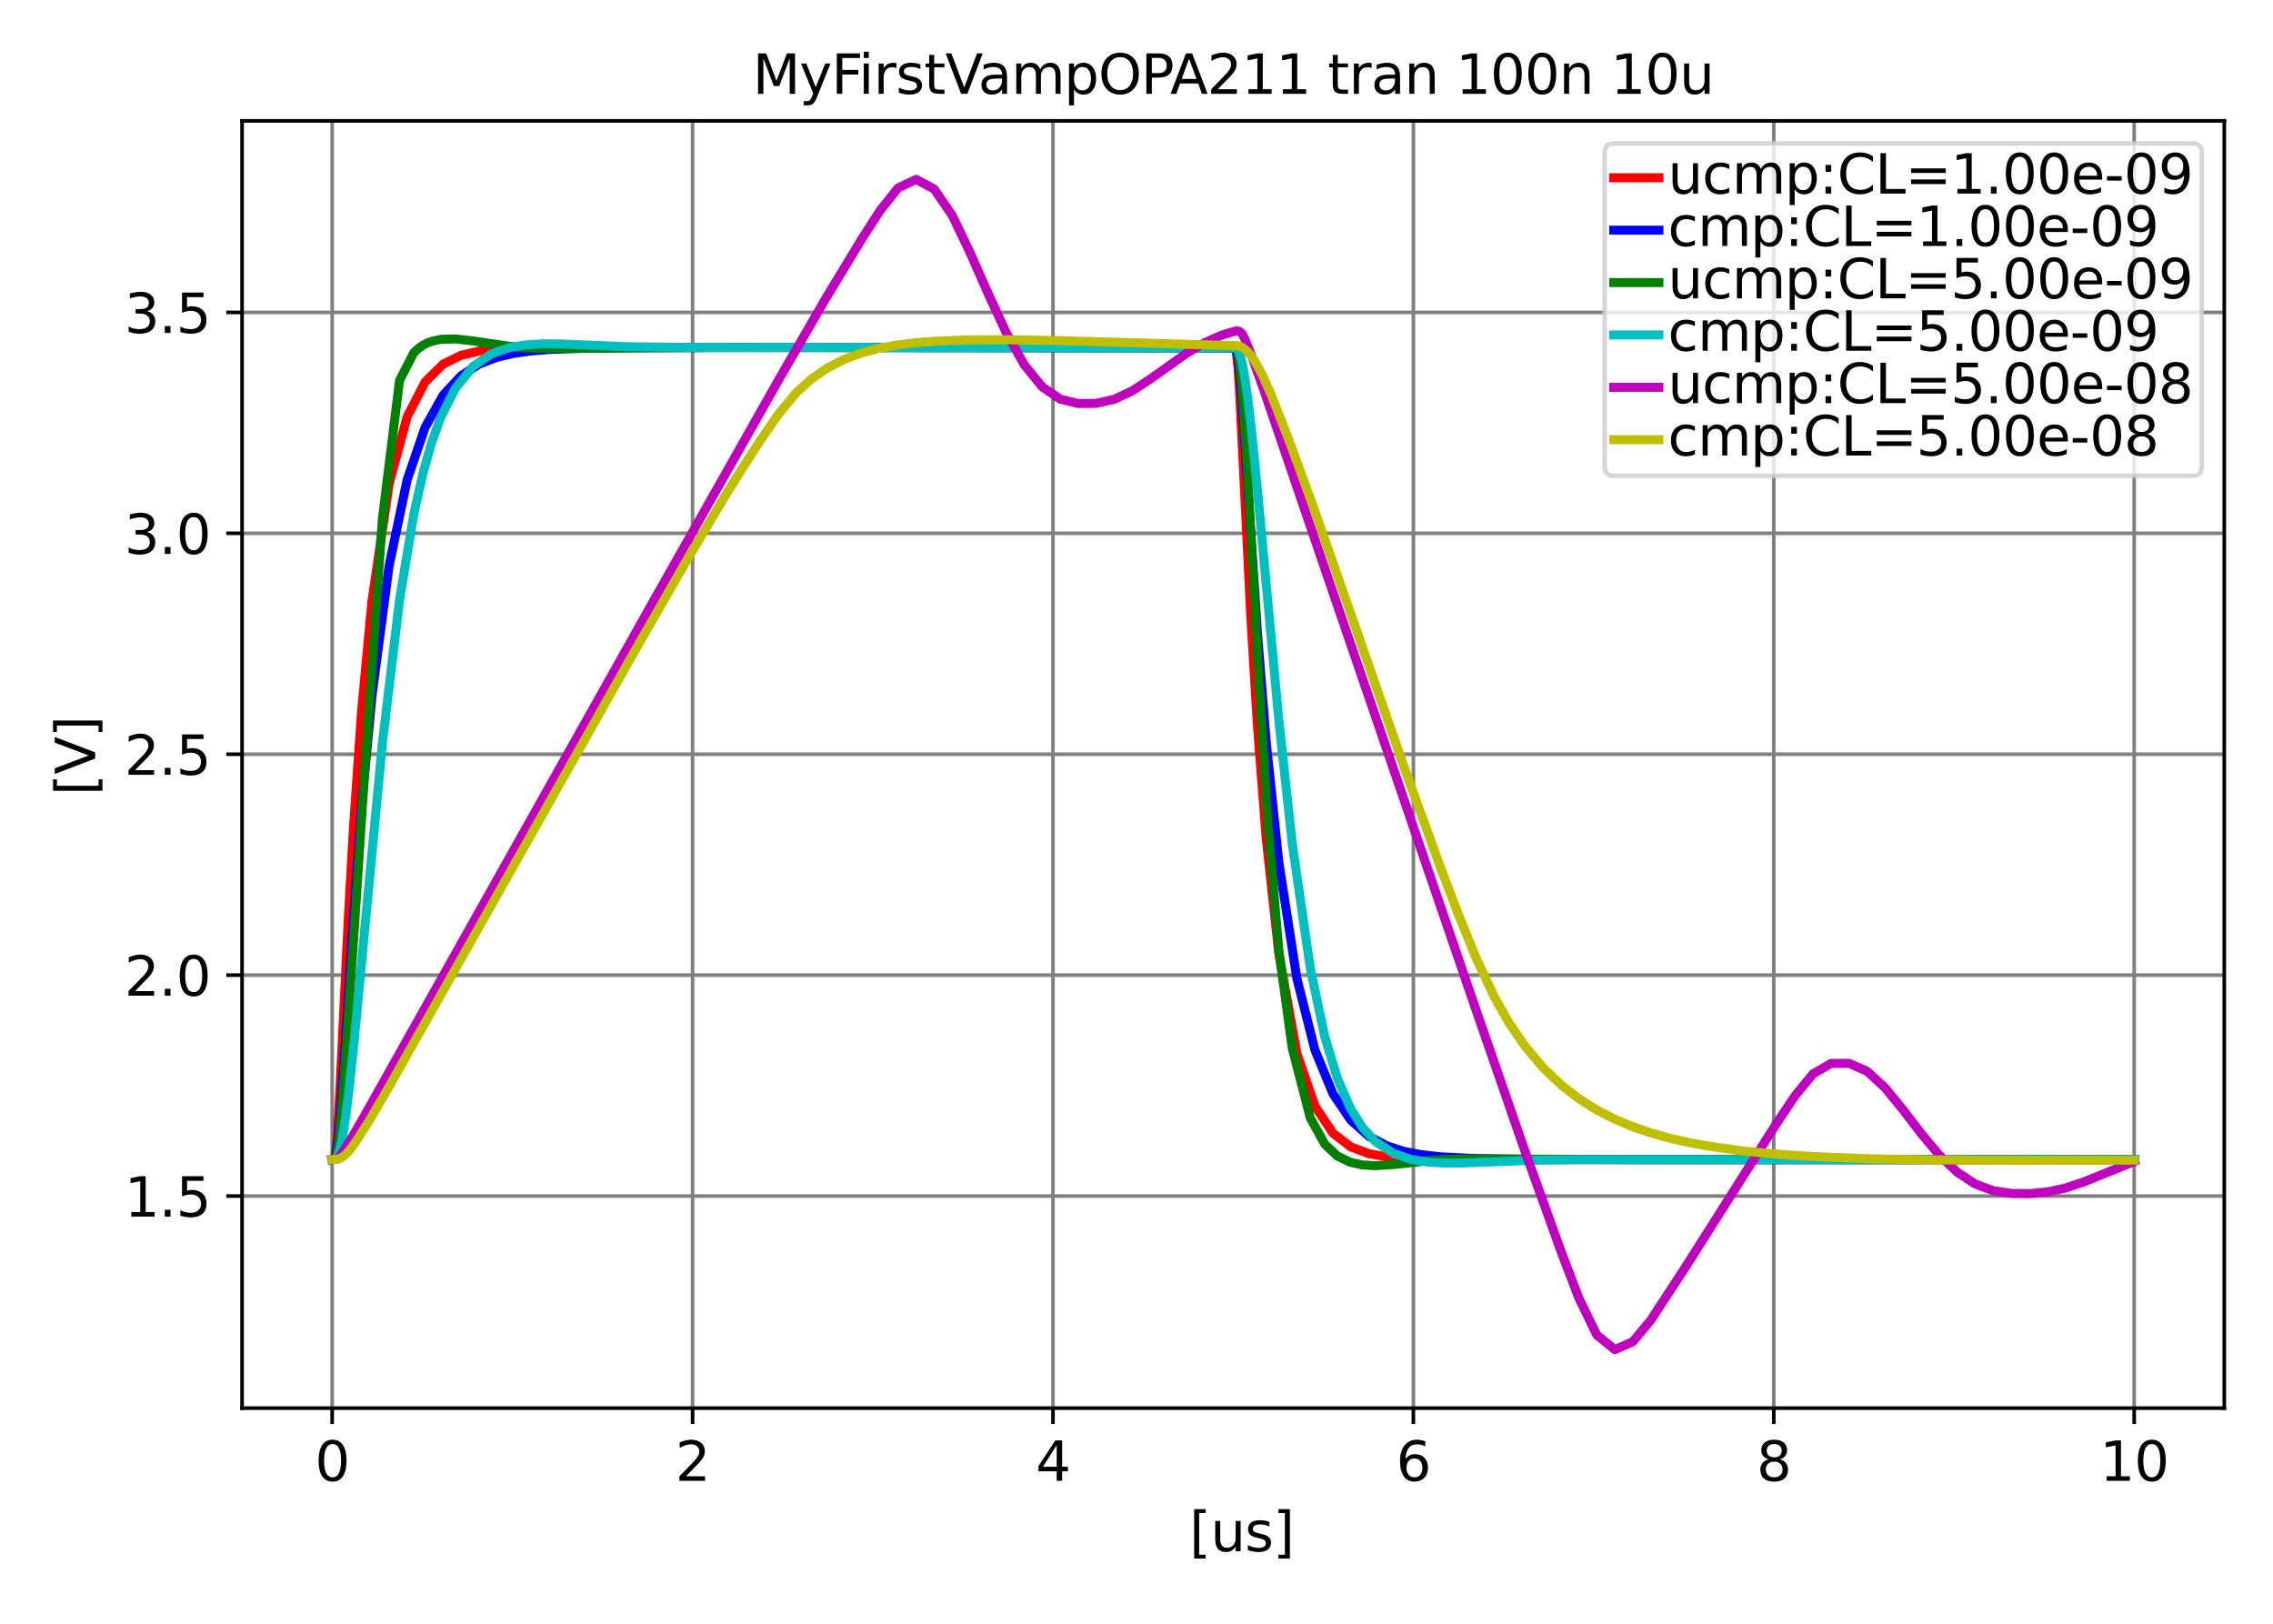 <?xml version="1.0" encoding="utf-8" standalone="no"?>
<!DOCTYPE svg PUBLIC "-//W3C//DTD SVG 1.1//EN"
  "http://www.w3.org/Graphics/SVG/1.1/DTD/svg11.dtd">
<svg height="360pt" version="1.1" viewBox="0 0 504 360" width="504pt" xmlns="http://www.w3.org/2000/svg" xmlns:xlink="http://www.w3.org/1999/xlink">
 <defs>
  <style type="text/css">*{stroke-linecap:butt;stroke-linejoin:round;}</style>
 </defs>
 <g id="figure_1">
  <g id="patch_1">
   <path d="M 0 360 
L 504 360 
L 504 0 
L 0 0 
z
" style="fill:#ffffff;"/>
  </g>
  <g id="axes_1">
   <g id="patch_2">
    <path d="M 53.675 312.2 
L 493.2 312.2 
L 493.2 26.8 
L 53.675 26.8 
z
" style="fill:#ffffff;"/>
   </g>
   <g id="matplotlib.axis_1">
    <g id="xtick_1">
     <g id="line2d_1">
      <path clip-path="url(#pa1443072ce)" d="M 73.653 312.2 
L 73.653 26.8 
" style="fill:none;stroke:#808080;stroke-linecap:square;stroke-width:0.8;"/>
     </g>
     <g id="line2d_2">
      <defs>
       <path d="M 0 0 
L 0 3.5 
" id="m4a2662be2f" style="stroke:#000000;stroke-width:0.8;"/>
      </defs>
      <g>
       <use style="stroke:#000000;stroke-width:0.8;" x="73.653" xlink:href="#m4a2662be2f" y="312.2"/>
      </g>
     </g>
     <g id="text_1">
      <!-- 0 -->
      <g transform="translate(69.836 328.318)scale(0.12 -0.12)">
       <defs>
        <path d="M 2034 4250 
Q 1547 4250 1301 3770 
Q 1056 3291 1056 2328 
Q 1056 1369 1301 889 
Q 1547 409 2034 409 
Q 2525 409 2770 889 
Q 3016 1369 3016 2328 
Q 3016 3291 2770 3770 
Q 2525 4250 2034 4250 
z
M 2034 4750 
Q 2819 4750 3233 4129 
Q 3647 3509 3647 2328 
Q 3647 1150 3233 529 
Q 2819 -91 2034 -91 
Q 1250 -91 836 529 
Q 422 1150 422 2328 
Q 422 3509 836 4129 
Q 1250 4750 2034 4750 
z
" id="DejaVuSans-30" transform="scale(0.016)"/>
       </defs>
       <use xlink:href="#DejaVuSans-30"/>
      </g>
     </g>
    </g>
    <g id="xtick_2">
     <g id="line2d_3">
      <path clip-path="url(#pa1443072ce)" d="M 153.567 312.2 
L 153.567 26.8 
" style="fill:none;stroke:#808080;stroke-linecap:square;stroke-width:0.8;"/>
     </g>
     <g id="line2d_4">
      <g>
       <use style="stroke:#000000;stroke-width:0.8;" x="153.567" xlink:href="#m4a2662be2f" y="312.2"/>
      </g>
     </g>
     <g id="text_2">
      <!-- 2 -->
      <g transform="translate(149.75 328.318)scale(0.12 -0.12)">
       <defs>
        <path d="M 1228 531 
L 3431 531 
L 3431 0 
L 469 0 
L 469 531 
Q 828 903 1448 1529 
Q 2069 2156 2228 2338 
Q 2531 2678 2651 2914 
Q 2772 3150 2772 3378 
Q 2772 3750 2511 3984 
Q 2250 4219 1831 4219 
Q 1534 4219 1204 4116 
Q 875 4013 500 3803 
L 500 4441 
Q 881 4594 1212 4672 
Q 1544 4750 1819 4750 
Q 2544 4750 2975 4387 
Q 3406 4025 3406 3419 
Q 3406 3131 3298 2873 
Q 3191 2616 2906 2266 
Q 2828 2175 2409 1742 
Q 1991 1309 1228 531 
z
" id="DejaVuSans-32" transform="scale(0.016)"/>
       </defs>
       <use xlink:href="#DejaVuSans-32"/>
      </g>
     </g>
    </g>
    <g id="xtick_3">
     <g id="line2d_5">
      <path clip-path="url(#pa1443072ce)" d="M 233.481 312.2 
L 233.481 26.8 
" style="fill:none;stroke:#808080;stroke-linecap:square;stroke-width:0.8;"/>
     </g>
     <g id="line2d_6">
      <g>
       <use style="stroke:#000000;stroke-width:0.8;" x="233.481" xlink:href="#m4a2662be2f" y="312.2"/>
      </g>
     </g>
     <g id="text_3">
      <!-- 4 -->
      <g transform="translate(229.663 328.318)scale(0.12 -0.12)">
       <defs>
        <path d="M 2419 4116 
L 825 1625 
L 2419 1625 
L 2419 4116 
z
M 2253 4666 
L 3047 4666 
L 3047 1625 
L 3713 1625 
L 3713 1100 
L 3047 1100 
L 3047 0 
L 2419 0 
L 2419 1100 
L 313 1100 
L 313 1709 
L 2253 4666 
z
" id="DejaVuSans-34" transform="scale(0.016)"/>
       </defs>
       <use xlink:href="#DejaVuSans-34"/>
      </g>
     </g>
    </g>
    <g id="xtick_4">
     <g id="line2d_7">
      <path clip-path="url(#pa1443072ce)" d="M 313.394 312.2 
L 313.394 26.8 
" style="fill:none;stroke:#808080;stroke-linecap:square;stroke-width:0.8;"/>
     </g>
     <g id="line2d_8">
      <g>
       <use style="stroke:#000000;stroke-width:0.8;" x="313.394" xlink:href="#m4a2662be2f" y="312.2"/>
      </g>
     </g>
     <g id="text_4">
      <!-- 6 -->
      <g transform="translate(309.577 328.318)scale(0.12 -0.12)">
       <defs>
        <path d="M 2113 2584 
Q 1688 2584 1439 2293 
Q 1191 2003 1191 1497 
Q 1191 994 1439 701 
Q 1688 409 2113 409 
Q 2538 409 2786 701 
Q 3034 994 3034 1497 
Q 3034 2003 2786 2293 
Q 2538 2584 2113 2584 
z
M 3366 4563 
L 3366 3988 
Q 3128 4100 2886 4159 
Q 2644 4219 2406 4219 
Q 1781 4219 1451 3797 
Q 1122 3375 1075 2522 
Q 1259 2794 1537 2939 
Q 1816 3084 2150 3084 
Q 2853 3084 3261 2657 
Q 3669 2231 3669 1497 
Q 3669 778 3244 343 
Q 2819 -91 2113 -91 
Q 1303 -91 875 529 
Q 447 1150 447 2328 
Q 447 3434 972 4092 
Q 1497 4750 2381 4750 
Q 2619 4750 2861 4703 
Q 3103 4656 3366 4563 
z
" id="DejaVuSans-36" transform="scale(0.016)"/>
       </defs>
       <use xlink:href="#DejaVuSans-36"/>
      </g>
     </g>
    </g>
    <g id="xtick_5">
     <g id="line2d_9">
      <path clip-path="url(#pa1443072ce)" d="M 393.308 312.2 
L 393.308 26.8 
" style="fill:none;stroke:#808080;stroke-linecap:square;stroke-width:0.8;"/>
     </g>
     <g id="line2d_10">
      <g>
       <use style="stroke:#000000;stroke-width:0.8;" x="393.308" xlink:href="#m4a2662be2f" y="312.2"/>
      </g>
     </g>
     <g id="text_5">
      <!-- 8 -->
      <g transform="translate(389.49 328.318)scale(0.12 -0.12)">
       <defs>
        <path d="M 2034 2216 
Q 1584 2216 1326 1975 
Q 1069 1734 1069 1313 
Q 1069 891 1326 650 
Q 1584 409 2034 409 
Q 2484 409 2743 651 
Q 3003 894 3003 1313 
Q 3003 1734 2745 1975 
Q 2488 2216 2034 2216 
z
M 1403 2484 
Q 997 2584 770 2862 
Q 544 3141 544 3541 
Q 544 4100 942 4425 
Q 1341 4750 2034 4750 
Q 2731 4750 3128 4425 
Q 3525 4100 3525 3541 
Q 3525 3141 3298 2862 
Q 3072 2584 2669 2484 
Q 3125 2378 3379 2068 
Q 3634 1759 3634 1313 
Q 3634 634 3220 271 
Q 2806 -91 2034 -91 
Q 1263 -91 848 271 
Q 434 634 434 1313 
Q 434 1759 690 2068 
Q 947 2378 1403 2484 
z
M 1172 3481 
Q 1172 3119 1398 2916 
Q 1625 2713 2034 2713 
Q 2441 2713 2670 2916 
Q 2900 3119 2900 3481 
Q 2900 3844 2670 4047 
Q 2441 4250 2034 4250 
Q 1625 4250 1398 4047 
Q 1172 3844 1172 3481 
z
" id="DejaVuSans-38" transform="scale(0.016)"/>
       </defs>
       <use xlink:href="#DejaVuSans-38"/>
      </g>
     </g>
    </g>
    <g id="xtick_6">
     <g id="line2d_11">
      <path clip-path="url(#pa1443072ce)" d="M 473.222 312.2 
L 473.222 26.8 
" style="fill:none;stroke:#808080;stroke-linecap:square;stroke-width:0.8;"/>
     </g>
     <g id="line2d_12">
      <g>
       <use style="stroke:#000000;stroke-width:0.8;" x="473.222" xlink:href="#m4a2662be2f" y="312.2"/>
      </g>
     </g>
     <g id="text_6">
      <!-- 10 -->
      <g transform="translate(465.587 328.318)scale(0.12 -0.12)">
       <defs>
        <path d="M 794 531 
L 1825 531 
L 1825 4091 
L 703 3866 
L 703 4441 
L 1819 4666 
L 2450 4666 
L 2450 531 
L 3481 531 
L 3481 0 
L 794 0 
L 794 531 
z
" id="DejaVuSans-31" transform="scale(0.016)"/>
       </defs>
       <use xlink:href="#DejaVuSans-31"/>
       <use x="63.623" xlink:href="#DejaVuSans-30"/>
      </g>
     </g>
    </g>
    <g id="text_7">
     <!--  [us] -->
     <g transform="translate(259.921 343.932)scale(0.12 -0.12)">
      <defs>
       <path id="DejaVuSans-20" transform="scale(0.016)"/>
       <path d="M 550 4863 
L 1875 4863 
L 1875 4416 
L 1125 4416 
L 1125 -397 
L 1875 -397 
L 1875 -844 
L 550 -844 
L 550 4863 
z
" id="DejaVuSans-5b" transform="scale(0.016)"/>
       <path d="M 544 1381 
L 544 3500 
L 1119 3500 
L 1119 1403 
Q 1119 906 1312 657 
Q 1506 409 1894 409 
Q 2359 409 2629 706 
Q 2900 1003 2900 1516 
L 2900 3500 
L 3475 3500 
L 3475 0 
L 2900 0 
L 2900 538 
Q 2691 219 2414 64 
Q 2138 -91 1772 -91 
Q 1169 -91 856 284 
Q 544 659 544 1381 
z
M 1991 3584 
L 1991 3584 
z
" id="DejaVuSans-75" transform="scale(0.016)"/>
       <path d="M 2834 3397 
L 2834 2853 
Q 2591 2978 2328 3040 
Q 2066 3103 1784 3103 
Q 1356 3103 1142 2972 
Q 928 2841 928 2578 
Q 928 2378 1081 2264 
Q 1234 2150 1697 2047 
L 1894 2003 
Q 2506 1872 2764 1633 
Q 3022 1394 3022 966 
Q 3022 478 2636 193 
Q 2250 -91 1575 -91 
Q 1294 -91 989 -36 
Q 684 19 347 128 
L 347 722 
Q 666 556 975 473 
Q 1284 391 1588 391 
Q 1994 391 2212 530 
Q 2431 669 2431 922 
Q 2431 1156 2273 1281 
Q 2116 1406 1581 1522 
L 1381 1569 
Q 847 1681 609 1914 
Q 372 2147 372 2553 
Q 372 3047 722 3315 
Q 1072 3584 1716 3584 
Q 2034 3584 2315 3537 
Q 2597 3491 2834 3397 
z
" id="DejaVuSans-73" transform="scale(0.016)"/>
       <path d="M 1947 4863 
L 1947 -844 
L 622 -844 
L 622 -397 
L 1369 -397 
L 1369 4416 
L 622 4416 
L 622 4863 
L 1947 4863 
z
" id="DejaVuSans-5d" transform="scale(0.016)"/>
      </defs>
      <use xlink:href="#DejaVuSans-20"/>
      <use x="31.787" xlink:href="#DejaVuSans-5b"/>
      <use x="70.801" xlink:href="#DejaVuSans-75"/>
      <use x="134.18" xlink:href="#DejaVuSans-73"/>
      <use x="186.279" xlink:href="#DejaVuSans-5d"/>
     </g>
    </g>
   </g>
   <g id="matplotlib.axis_2">
    <g id="ytick_1">
     <g id="line2d_13">
      <path clip-path="url(#pa1443072ce)" d="M 53.675 265.175 
L 493.2 265.175 
" style="fill:none;stroke:#808080;stroke-linecap:square;stroke-width:0.8;"/>
     </g>
     <g id="line2d_14">
      <defs>
       <path d="M 0 0 
L -3.5 0 
" id="m36b5500678" style="stroke:#000000;stroke-width:0.8;"/>
      </defs>
      <g>
       <use style="stroke:#000000;stroke-width:0.8;" x="53.675" xlink:href="#m36b5500678" y="265.175"/>
      </g>
     </g>
     <g id="text_8">
      <!-- 1.5 -->
      <g transform="translate(27.591 269.734)scale(0.12 -0.12)">
       <defs>
        <path d="M 684 794 
L 1344 794 
L 1344 0 
L 684 0 
L 684 794 
z
" id="DejaVuSans-2e" transform="scale(0.016)"/>
        <path d="M 691 4666 
L 3169 4666 
L 3169 4134 
L 1269 4134 
L 1269 2991 
Q 1406 3038 1543 3061 
Q 1681 3084 1819 3084 
Q 2600 3084 3056 2656 
Q 3513 2228 3513 1497 
Q 3513 744 3044 326 
Q 2575 -91 1722 -91 
Q 1428 -91 1123 -41 
Q 819 9 494 109 
L 494 744 
Q 775 591 1075 516 
Q 1375 441 1709 441 
Q 2250 441 2565 725 
Q 2881 1009 2881 1497 
Q 2881 1984 2565 2268 
Q 2250 2553 1709 2553 
Q 1456 2553 1204 2497 
Q 953 2441 691 2322 
L 691 4666 
z
" id="DejaVuSans-35" transform="scale(0.016)"/>
       </defs>
       <use xlink:href="#DejaVuSans-31"/>
       <use x="63.623" xlink:href="#DejaVuSans-2e"/>
       <use x="95.41" xlink:href="#DejaVuSans-35"/>
      </g>
     </g>
    </g>
    <g id="ytick_2">
     <g id="line2d_15">
      <path clip-path="url(#pa1443072ce)" d="M 53.675 216.197 
L 493.2 216.197 
" style="fill:none;stroke:#808080;stroke-linecap:square;stroke-width:0.8;"/>
     </g>
     <g id="line2d_16">
      <g>
       <use style="stroke:#000000;stroke-width:0.8;" x="53.675" xlink:href="#m36b5500678" y="216.197"/>
      </g>
     </g>
     <g id="text_9">
      <!-- 2.0 -->
      <g transform="translate(27.591 220.756)scale(0.12 -0.12)">
       <use xlink:href="#DejaVuSans-32"/>
       <use x="63.623" xlink:href="#DejaVuSans-2e"/>
       <use x="95.41" xlink:href="#DejaVuSans-30"/>
      </g>
     </g>
    </g>
    <g id="ytick_3">
     <g id="line2d_17">
      <path clip-path="url(#pa1443072ce)" d="M 53.675 167.219 
L 493.2 167.219 
" style="fill:none;stroke:#808080;stroke-linecap:square;stroke-width:0.8;"/>
     </g>
     <g id="line2d_18">
      <g>
       <use style="stroke:#000000;stroke-width:0.8;" x="53.675" xlink:href="#m36b5500678" y="167.219"/>
      </g>
     </g>
     <g id="text_10">
      <!-- 2.5 -->
      <g transform="translate(27.591 171.778)scale(0.12 -0.12)">
       <use xlink:href="#DejaVuSans-32"/>
       <use x="63.623" xlink:href="#DejaVuSans-2e"/>
       <use x="95.41" xlink:href="#DejaVuSans-35"/>
      </g>
     </g>
    </g>
    <g id="ytick_4">
     <g id="line2d_19">
      <path clip-path="url(#pa1443072ce)" d="M 53.675 118.24 
L 493.2 118.24 
" style="fill:none;stroke:#808080;stroke-linecap:square;stroke-width:0.8;"/>
     </g>
     <g id="line2d_20">
      <g>
       <use style="stroke:#000000;stroke-width:0.8;" x="53.675" xlink:href="#m36b5500678" y="118.24"/>
      </g>
     </g>
     <g id="text_11">
      <!-- 3.0 -->
      <g transform="translate(27.591 122.799)scale(0.12 -0.12)">
       <defs>
        <path d="M 2597 2516 
Q 3050 2419 3304 2112 
Q 3559 1806 3559 1356 
Q 3559 666 3084 287 
Q 2609 -91 1734 -91 
Q 1441 -91 1130 -33 
Q 819 25 488 141 
L 488 750 
Q 750 597 1062 519 
Q 1375 441 1716 441 
Q 2309 441 2620 675 
Q 2931 909 2931 1356 
Q 2931 1769 2642 2001 
Q 2353 2234 1838 2234 
L 1294 2234 
L 1294 2753 
L 1863 2753 
Q 2328 2753 2575 2939 
Q 2822 3125 2822 3475 
Q 2822 3834 2567 4026 
Q 2313 4219 1838 4219 
Q 1578 4219 1281 4162 
Q 984 4106 628 3988 
L 628 4550 
Q 988 4650 1302 4700 
Q 1616 4750 1894 4750 
Q 2613 4750 3031 4423 
Q 3450 4097 3450 3541 
Q 3450 3153 3228 2886 
Q 3006 2619 2597 2516 
z
" id="DejaVuSans-33" transform="scale(0.016)"/>
       </defs>
       <use xlink:href="#DejaVuSans-33"/>
       <use x="63.623" xlink:href="#DejaVuSans-2e"/>
       <use x="95.41" xlink:href="#DejaVuSans-30"/>
      </g>
     </g>
    </g>
    <g id="ytick_5">
     <g id="line2d_21">
      <path clip-path="url(#pa1443072ce)" d="M 53.675 69.262 
L 493.2 69.262 
" style="fill:none;stroke:#808080;stroke-linecap:square;stroke-width:0.8;"/>
     </g>
     <g id="line2d_22">
      <g>
       <use style="stroke:#000000;stroke-width:0.8;" x="53.675" xlink:href="#m36b5500678" y="69.262"/>
      </g>
     </g>
     <g id="text_12">
      <!-- 3.5 -->
      <g transform="translate(27.591 73.821)scale(0.12 -0.12)">
       <use xlink:href="#DejaVuSans-33"/>
       <use x="63.623" xlink:href="#DejaVuSans-2e"/>
       <use x="95.41" xlink:href="#DejaVuSans-35"/>
      </g>
     </g>
    </g>
    <g id="text_13">
     <!--  [V] -->
     <g transform="translate(21.096 180.193)rotate(-90)scale(0.12 -0.12)">
      <defs>
       <path d="M 1831 0 
L 50 4666 
L 709 4666 
L 2188 738 
L 3669 4666 
L 4325 4666 
L 2547 0 
L 1831 0 
z
" id="DejaVuSans-56" transform="scale(0.016)"/>
      </defs>
      <use xlink:href="#DejaVuSans-20"/>
      <use x="31.787" xlink:href="#DejaVuSans-5b"/>
      <use x="70.801" xlink:href="#DejaVuSans-56"/>
      <use x="139.209" xlink:href="#DejaVuSans-5d"/>
     </g>
    </g>
   </g>
   <g id="line2d_23">
    <path clip-path="url(#pa1443072ce)" d="M 73.653 257.087 
L 73.917 257.052 
L 74.149 256.789 
L 74.258 256.475 
L 74.477 255.229 
L 74.747 252.393 
L 75.407 240.934 
L 77.218 203.802 
L 78.316 184.423 
L 80.192 157.475 
L 82.463 133.38 
L 86.286 107.23 
L 90.281 92.411 
L 94.277 84.672 
L 98.273 80.719 
L 102.268 78.762 
L 106.264 77.824 
L 110.074 77.409 
L 117.725 77.132 
L 133.708 77.036 
L 269.561 77.029 
L 273.698 77.071 
L 273.965 77.418 
L 274.097 77.89 
L 274.485 81.184 
L 274.818 86.196 
L 275.518 100.03 
L 277.358 136.958 
L 278.785 160.4 
L 280.737 185.63 
L 283.562 211.458 
L 287.558 233.523 
L 291.554 245.191 
L 295.549 251.237 
L 299.545 254.292 
L 303.541 255.787 
L 307.537 256.495 
L 311.257 256.792 
L 319.107 257.009 
L 335.09 257.082 
L 473.222 257.087 
L 473.222 257.087 
" style="fill:none;stroke:#ff0000;stroke-linecap:square;stroke-width:2;"/>
   </g>
   <g id="line2d_24">
    <path clip-path="url(#pa1443072ce)" d="M 73.653 257.087 
L 74.067 256.987 
L 74.258 256.721 
L 74.477 256.048 
L 74.747 254.56 
L 75.407 248.074 
L 76.504 232.13 
L 78.316 203.925 
L 80.192 178.686 
L 82.463 154.365 
L 86.286 125.354 
L 90.281 106.365 
L 94.277 94.706 
L 98.273 87.593 
L 102.268 83.29 
L 106.264 80.711 
L 110.074 79.237 
L 113.729 78.376 
L 117.725 77.81 
L 121.721 77.487 
L 129.712 77.196 
L 141.699 77.066 
L 181.656 77.029 
L 273.837 77.127 
L 273.965 77.269 
L 274.097 77.536 
L 274.485 79.271 
L 274.818 81.961 
L 275.518 90.409 
L 278.785 139.985 
L 280.737 164.303 
L 283.562 191.219 
L 287.558 216.923 
L 291.554 232.771 
L 295.549 242.478 
L 299.545 248.384 
L 303.541 251.944 
L 307.537 254.07 
L 311.257 255.258 
L 315.111 256.004 
L 319.107 256.458 
L 327.098 256.861 
L 339.085 257.037 
L 371.051 257.086 
L 473.222 257.087 
L 473.222 257.087 
" style="fill:none;stroke:#0000ff;stroke-linecap:square;stroke-width:2;"/>
   </g>
   <g id="line2d_25">
    <path clip-path="url(#pa1443072ce)" d="M 73.653 257.087 
L 74.179 257.005 
L 74.322 256.879 
L 74.609 256.25 
L 74.91 254.862 
L 75.24 252.369 
L 76.071 242.422 
L 78.554 205.959 
L 80.802 171.919 
L 84.798 114.96 
L 88.591 84.345 
L 91.762 78.191 
L 92.882 77.154 
L 93.836 76.506 
L 94.736 76.047 
L 95.737 75.673 
L 97.739 75.235 
L 100.948 75.143 
L 104.944 75.597 
L 112.935 76.778 
L 116.586 77.111 
L 120.582 77.248 
L 158.731 77.03 
L 273.988 77.131 
L 274.124 77.265 
L 274.466 78.124 
L 274.802 79.969 
L 275.056 82.068 
L 275.563 87.879 
L 276.685 106.023 
L 278.979 148.576 
L 281.06 181.708 
L 283.559 210.698 
L 286.534 232.404 
L 290.529 247.851 
L 293.754 253.686 
L 296.521 256.286 
L 299.37 257.675 
L 302.16 258.283 
L 304.957 258.44 
L 308.952 258.203 
L 316.944 257.319 
L 320.939 257.041 
L 324.935 256.942 
L 364.513 257.087 
L 473.222 257.087 
L 473.222 257.087 
" style="fill:none;stroke:#008000;stroke-linecap:square;stroke-width:2;"/>
   </g>
   <g id="line2d_26">
    <path clip-path="url(#pa1443072ce)" d="M 73.653 257.087 
L 74.179 257.039 
L 74.322 256.974 
L 74.609 256.699 
L 74.91 256.157 
L 75.24 255.228 
L 75.602 253.799 
L 76.071 251.357 
L 76.628 247.685 
L 77.43 241.223 
L 78.554 230.494 
L 84.798 164.666 
L 88.591 132.993 
L 91.762 113.941 
L 93.836 104.707 
L 95.737 98.035 
L 97.739 92.502 
L 100.948 86.11 
L 104.944 81.199 
L 108.94 78.479 
L 112.935 77.067 
L 116.586 76.462 
L 120.582 76.228 
L 124.578 76.268 
L 138.753 76.857 
L 150.74 77.021 
L 186.701 77.029 
L 273.988 77.088 
L 274.311 77.319 
L 274.634 77.83 
L 275.056 79.006 
L 275.563 81.174 
L 276.054 83.997 
L 276.685 88.51 
L 277.45 95.037 
L 278.979 110.287 
L 283.559 159.687 
L 286.534 187.052 
L 290.529 214.657 
L 293.754 229.898 
L 296.521 239.034 
L 299.37 245.632 
L 302.16 250.065 
L 304.957 253.071 
L 308.952 255.712 
L 312.948 257.08 
L 316.944 257.7 
L 320.939 257.889 
L 324.935 257.826 
L 340.539 257.212 
L 352.526 257.087 
L 412.462 257.087 
L 473.222 257.087 
L 473.222 257.087 
" style="fill:none;stroke:#00bfbf;stroke-linecap:square;stroke-width:2;"/>
   </g>
   <g id="line2d_27">
    <path clip-path="url(#pa1443072ce)" d="M 73.653 257.087 
L 74.647 256.981 
L 74.99 256.768 
L 75.698 255.896 
L 77.562 252.994 
L 80.57 247.833 
L 144.706 133.612 
L 172.676 84.177 
L 183.163 66.056 
L 191.154 52.881 
L 195.15 46.67 
L 199.146 41.661 
L 203.141 39.773 
L 207.137 41.919 
L 211.133 47.751 
L 215.128 56.068 
L 219.124 65.15 
L 223.12 73.773 
L 227.115 80.88 
L 231.111 85.788 
L 235.107 88.491 
L 239.102 89.468 
L 243.098 89.423 
L 247.094 88.524 
L 251.089 86.638 
L 255.085 84.025 
L 263.076 78.342 
L 267.072 75.993 
L 271.068 74.238 
L 274.065 73.368 
L 274.615 73.397 
L 275.001 73.58 
L 275.439 74.049 
L 275.975 75.031 
L 277.318 78.361 
L 279.823 85.278 
L 295.322 130.639 
L 327.288 223.94 
L 338.076 255.059 
L 346.068 277.282 
L 350.063 287.741 
L 354.059 295.972 
L 358.055 299.227 
L 362.05 297.471 
L 366.046 292.673 
L 374.037 280.441 
L 394.016 248.917 
L 398.012 242.949 
L 402.007 238.087 
L 406.003 235.772 
L 409.999 235.752 
L 413.994 237.513 
L 417.99 241.187 
L 421.986 246.084 
L 425.981 251.3 
L 429.977 256.069 
L 433.973 259.879 
L 437.968 262.506 
L 441.964 263.99 
L 445.96 264.59 
L 449.955 264.643 
L 453.951 264.272 
L 457.947 263.405 
L 461.942 262.08 
L 473.222 257.535 
L 473.222 257.535 
" style="fill:none;stroke:#bf00bf;stroke-linecap:square;stroke-width:2;"/>
   </g>
   <g id="line2d_28">
    <path clip-path="url(#pa1443072ce)" d="M 73.653 257.087 
L 74.647 257.041 
L 75.304 256.862 
L 76.144 256.385 
L 76.7 255.915 
L 77.562 254.959 
L 79.023 252.94 
L 82.124 248.035 
L 85.958 241.454 
L 140.71 144.35 
L 152.697 123.509 
L 160.689 110.118 
L 164.684 103.683 
L 168.68 97.495 
L 172.676 91.736 
L 176.671 86.952 
L 179.83 84.079 
L 183.163 81.749 
L 187.159 79.681 
L 191.154 78.21 
L 195.15 77.176 
L 199.146 76.46 
L 203.141 75.975 
L 207.137 75.658 
L 215.128 75.355 
L 223.12 75.317 
L 235.107 75.527 
L 274.615 76.663 
L 275.439 76.997 
L 276.565 77.892 
L 277.318 78.757 
L 278.153 79.95 
L 279.823 82.973 
L 281.824 87.453 
L 285.631 97.156 
L 291.371 112.84 
L 299.318 135.535 
L 311.305 169.968 
L 319.296 192.057 
L 323.292 202.553 
L 327.288 212.386 
L 331.284 220.936 
L 334.603 226.787 
L 338.076 231.861 
L 342.072 236.624 
L 346.068 240.464 
L 350.063 243.568 
L 354.059 246.087 
L 358.055 248.137 
L 362.05 249.81 
L 366.046 251.179 
L 370.042 252.301 
L 374.037 253.224 
L 378.033 253.982 
L 386.024 255.123 
L 394.016 255.896 
L 402.007 256.419 
L 413.994 256.894 
L 425.981 257.137 
L 445.96 257.269 
L 473.222 257.214 
L 473.222 257.214 
" style="fill:none;stroke:#bfbf00;stroke-linecap:square;stroke-width:2;"/>
   </g>
   <g id="patch_3">
    <path d="M 53.675 312.2 
L 53.675 26.8 
" style="fill:none;stroke:#000000;stroke-linecap:square;stroke-linejoin:miter;stroke-width:0.8;"/>
   </g>
   <g id="patch_4">
    <path d="M 493.2 312.2 
L 493.2 26.8 
" style="fill:none;stroke:#000000;stroke-linecap:square;stroke-linejoin:miter;stroke-width:0.8;"/>
   </g>
   <g id="patch_5">
    <path d="M 53.675 312.2 
L 493.2 312.2 
" style="fill:none;stroke:#000000;stroke-linecap:square;stroke-linejoin:miter;stroke-width:0.8;"/>
   </g>
   <g id="patch_6">
    <path d="M 53.675 26.8 
L 493.2 26.8 
" style="fill:none;stroke:#000000;stroke-linecap:square;stroke-linejoin:miter;stroke-width:0.8;"/>
   </g>
   <g id="text_14">
    <!-- MyFirstVampOPA211 tran 100n 10u -->
    <g transform="translate(166.886 20.8)scale(0.12 -0.12)">
     <defs>
      <path d="M 628 4666 
L 1569 4666 
L 2759 1491 
L 3956 4666 
L 4897 4666 
L 4897 0 
L 4281 0 
L 4281 4097 
L 3078 897 
L 2444 897 
L 1241 4097 
L 1241 0 
L 628 0 
L 628 4666 
z
" id="DejaVuSans-4d" transform="scale(0.016)"/>
      <path d="M 2059 -325 
Q 1816 -950 1584 -1140 
Q 1353 -1331 966 -1331 
L 506 -1331 
L 506 -850 
L 844 -850 
Q 1081 -850 1212 -737 
Q 1344 -625 1503 -206 
L 1606 56 
L 191 3500 
L 800 3500 
L 1894 763 
L 2988 3500 
L 3597 3500 
L 2059 -325 
z
" id="DejaVuSans-79" transform="scale(0.016)"/>
      <path d="M 628 4666 
L 3309 4666 
L 3309 4134 
L 1259 4134 
L 1259 2759 
L 3109 2759 
L 3109 2228 
L 1259 2228 
L 1259 0 
L 628 0 
L 628 4666 
z
" id="DejaVuSans-46" transform="scale(0.016)"/>
      <path d="M 603 3500 
L 1178 3500 
L 1178 0 
L 603 0 
L 603 3500 
z
M 603 4863 
L 1178 4863 
L 1178 4134 
L 603 4134 
L 603 4863 
z
" id="DejaVuSans-69" transform="scale(0.016)"/>
      <path d="M 2631 2963 
Q 2534 3019 2420 3045 
Q 2306 3072 2169 3072 
Q 1681 3072 1420 2755 
Q 1159 2438 1159 1844 
L 1159 0 
L 581 0 
L 581 3500 
L 1159 3500 
L 1159 2956 
Q 1341 3275 1631 3429 
Q 1922 3584 2338 3584 
Q 2397 3584 2469 3576 
Q 2541 3569 2628 3553 
L 2631 2963 
z
" id="DejaVuSans-72" transform="scale(0.016)"/>
      <path d="M 1172 4494 
L 1172 3500 
L 2356 3500 
L 2356 3053 
L 1172 3053 
L 1172 1153 
Q 1172 725 1289 603 
Q 1406 481 1766 481 
L 2356 481 
L 2356 0 
L 1766 0 
Q 1100 0 847 248 
Q 594 497 594 1153 
L 594 3053 
L 172 3053 
L 172 3500 
L 594 3500 
L 594 4494 
L 1172 4494 
z
" id="DejaVuSans-74" transform="scale(0.016)"/>
      <path d="M 2194 1759 
Q 1497 1759 1228 1600 
Q 959 1441 959 1056 
Q 959 750 1161 570 
Q 1363 391 1709 391 
Q 2188 391 2477 730 
Q 2766 1069 2766 1631 
L 2766 1759 
L 2194 1759 
z
M 3341 1997 
L 3341 0 
L 2766 0 
L 2766 531 
Q 2569 213 2275 61 
Q 1981 -91 1556 -91 
Q 1019 -91 701 211 
Q 384 513 384 1019 
Q 384 1609 779 1909 
Q 1175 2209 1959 2209 
L 2766 2209 
L 2766 2266 
Q 2766 2663 2505 2880 
Q 2244 3097 1772 3097 
Q 1472 3097 1187 3025 
Q 903 2953 641 2809 
L 641 3341 
Q 956 3463 1253 3523 
Q 1550 3584 1831 3584 
Q 2591 3584 2966 3190 
Q 3341 2797 3341 1997 
z
" id="DejaVuSans-61" transform="scale(0.016)"/>
      <path d="M 3328 2828 
Q 3544 3216 3844 3400 
Q 4144 3584 4550 3584 
Q 5097 3584 5394 3201 
Q 5691 2819 5691 2113 
L 5691 0 
L 5113 0 
L 5113 2094 
Q 5113 2597 4934 2840 
Q 4756 3084 4391 3084 
Q 3944 3084 3684 2787 
Q 3425 2491 3425 1978 
L 3425 0 
L 2847 0 
L 2847 2094 
Q 2847 2600 2669 2842 
Q 2491 3084 2119 3084 
Q 1678 3084 1418 2786 
Q 1159 2488 1159 1978 
L 1159 0 
L 581 0 
L 581 3500 
L 1159 3500 
L 1159 2956 
Q 1356 3278 1631 3431 
Q 1906 3584 2284 3584 
Q 2666 3584 2933 3390 
Q 3200 3197 3328 2828 
z
" id="DejaVuSans-6d" transform="scale(0.016)"/>
      <path d="M 1159 525 
L 1159 -1331 
L 581 -1331 
L 581 3500 
L 1159 3500 
L 1159 2969 
Q 1341 3281 1617 3432 
Q 1894 3584 2278 3584 
Q 2916 3584 3314 3078 
Q 3713 2572 3713 1747 
Q 3713 922 3314 415 
Q 2916 -91 2278 -91 
Q 1894 -91 1617 61 
Q 1341 213 1159 525 
z
M 3116 1747 
Q 3116 2381 2855 2742 
Q 2594 3103 2138 3103 
Q 1681 3103 1420 2742 
Q 1159 2381 1159 1747 
Q 1159 1113 1420 752 
Q 1681 391 2138 391 
Q 2594 391 2855 752 
Q 3116 1113 3116 1747 
z
" id="DejaVuSans-70" transform="scale(0.016)"/>
      <path d="M 2522 4238 
Q 1834 4238 1429 3725 
Q 1025 3213 1025 2328 
Q 1025 1447 1429 934 
Q 1834 422 2522 422 
Q 3209 422 3611 934 
Q 4013 1447 4013 2328 
Q 4013 3213 3611 3725 
Q 3209 4238 2522 4238 
z
M 2522 4750 
Q 3503 4750 4090 4092 
Q 4678 3434 4678 2328 
Q 4678 1225 4090 567 
Q 3503 -91 2522 -91 
Q 1538 -91 948 565 
Q 359 1222 359 2328 
Q 359 3434 948 4092 
Q 1538 4750 2522 4750 
z
" id="DejaVuSans-4f" transform="scale(0.016)"/>
      <path d="M 1259 4147 
L 1259 2394 
L 2053 2394 
Q 2494 2394 2734 2622 
Q 2975 2850 2975 3272 
Q 2975 3691 2734 3919 
Q 2494 4147 2053 4147 
L 1259 4147 
z
M 628 4666 
L 2053 4666 
Q 2838 4666 3239 4311 
Q 3641 3956 3641 3272 
Q 3641 2581 3239 2228 
Q 2838 1875 2053 1875 
L 1259 1875 
L 1259 0 
L 628 0 
L 628 4666 
z
" id="DejaVuSans-50" transform="scale(0.016)"/>
      <path d="M 2188 4044 
L 1331 1722 
L 3047 1722 
L 2188 4044 
z
M 1831 4666 
L 2547 4666 
L 4325 0 
L 3669 0 
L 3244 1197 
L 1141 1197 
L 716 0 
L 50 0 
L 1831 4666 
z
" id="DejaVuSans-41" transform="scale(0.016)"/>
      <path d="M 3513 2113 
L 3513 0 
L 2938 0 
L 2938 2094 
Q 2938 2591 2744 2837 
Q 2550 3084 2163 3084 
Q 1697 3084 1428 2787 
Q 1159 2491 1159 1978 
L 1159 0 
L 581 0 
L 581 3500 
L 1159 3500 
L 1159 2956 
Q 1366 3272 1645 3428 
Q 1925 3584 2291 3584 
Q 2894 3584 3203 3211 
Q 3513 2838 3513 2113 
z
" id="DejaVuSans-6e" transform="scale(0.016)"/>
     </defs>
     <use xlink:href="#DejaVuSans-4d"/>
     <use x="86.279" xlink:href="#DejaVuSans-79"/>
     <use x="145.459" xlink:href="#DejaVuSans-46"/>
     <use x="195.729" xlink:href="#DejaVuSans-69"/>
     <use x="223.512" xlink:href="#DejaVuSans-72"/>
     <use x="264.625" xlink:href="#DejaVuSans-73"/>
     <use x="316.725" xlink:href="#DejaVuSans-74"/>
     <use x="355.934" xlink:href="#DejaVuSans-56"/>
     <use x="416.592" xlink:href="#DejaVuSans-61"/>
     <use x="477.871" xlink:href="#DejaVuSans-6d"/>
     <use x="575.283" xlink:href="#DejaVuSans-70"/>
     <use x="638.76" xlink:href="#DejaVuSans-4f"/>
     <use x="717.471" xlink:href="#DejaVuSans-50"/>
     <use x="771.398" xlink:href="#DejaVuSans-41"/>
     <use x="839.807" xlink:href="#DejaVuSans-32"/>
     <use x="903.43" xlink:href="#DejaVuSans-31"/>
     <use x="967.053" xlink:href="#DejaVuSans-31"/>
     <use x="1030.676" xlink:href="#DejaVuSans-20"/>
     <use x="1062.463" xlink:href="#DejaVuSans-74"/>
     <use x="1101.672" xlink:href="#DejaVuSans-72"/>
     <use x="1142.785" xlink:href="#DejaVuSans-61"/>
     <use x="1204.064" xlink:href="#DejaVuSans-6e"/>
     <use x="1267.443" xlink:href="#DejaVuSans-20"/>
     <use x="1299.23" xlink:href="#DejaVuSans-31"/>
     <use x="1362.854" xlink:href="#DejaVuSans-30"/>
     <use x="1426.477" xlink:href="#DejaVuSans-30"/>
     <use x="1490.1" xlink:href="#DejaVuSans-6e"/>
     <use x="1553.479" xlink:href="#DejaVuSans-20"/>
     <use x="1585.266" xlink:href="#DejaVuSans-31"/>
     <use x="1648.889" xlink:href="#DejaVuSans-30"/>
     <use x="1712.512" xlink:href="#DejaVuSans-75"/>
    </g>
   </g>
   <g id="legend_1">
    <g id="patch_7">
     <path d="M 357.824 105.483 
L 486.2 105.483 
Q 488.2 105.483 488.2 103.483 
L 488.2 33.8 
Q 488.2 31.8 486.2 31.8 
L 357.824 31.8 
Q 355.824 31.8 355.824 33.8 
L 355.824 103.483 
Q 355.824 105.483 357.824 105.483 
z
" style="fill:#ffffff;opacity:0.8;stroke:#cccccc;stroke-linejoin:miter;"/>
    </g>
    <g id="line2d_29">
     <path d="M 357.824 39.418 
L 367.824 39.418 
" style="fill:none;stroke:#ff0000;stroke-linecap:square;stroke-width:2;"/>
    </g>
    <g id="line2d_30"/>
    <g id="text_15">
     <!-- ucmp:CL=1.00e-09 -->
     <g transform="translate(369.824 42.918)scale(0.12 -0.12)">
      <defs>
       <path d="M 3122 3366 
L 3122 2828 
Q 2878 2963 2633 3030 
Q 2388 3097 2138 3097 
Q 1578 3097 1268 2742 
Q 959 2388 959 1747 
Q 959 1106 1268 751 
Q 1578 397 2138 397 
Q 2388 397 2633 464 
Q 2878 531 3122 666 
L 3122 134 
Q 2881 22 2623 -34 
Q 2366 -91 2075 -91 
Q 1284 -91 818 406 
Q 353 903 353 1747 
Q 353 2603 823 3093 
Q 1294 3584 2113 3584 
Q 2378 3584 2631 3529 
Q 2884 3475 3122 3366 
z
" id="DejaVuSans-63" transform="scale(0.016)"/>
       <path d="M 750 794 
L 1409 794 
L 1409 0 
L 750 0 
L 750 794 
z
M 750 3309 
L 1409 3309 
L 1409 2516 
L 750 2516 
L 750 3309 
z
" id="DejaVuSans-3a" transform="scale(0.016)"/>
       <path d="M 4122 4306 
L 4122 3641 
Q 3803 3938 3442 4084 
Q 3081 4231 2675 4231 
Q 1875 4231 1450 3742 
Q 1025 3253 1025 2328 
Q 1025 1406 1450 917 
Q 1875 428 2675 428 
Q 3081 428 3442 575 
Q 3803 722 4122 1019 
L 4122 359 
Q 3791 134 3420 21 
Q 3050 -91 2638 -91 
Q 1578 -91 968 557 
Q 359 1206 359 2328 
Q 359 3453 968 4101 
Q 1578 4750 2638 4750 
Q 3056 4750 3426 4639 
Q 3797 4528 4122 4306 
z
" id="DejaVuSans-43" transform="scale(0.016)"/>
       <path d="M 628 4666 
L 1259 4666 
L 1259 531 
L 3531 531 
L 3531 0 
L 628 0 
L 628 4666 
z
" id="DejaVuSans-4c" transform="scale(0.016)"/>
       <path d="M 678 2906 
L 4684 2906 
L 4684 2381 
L 678 2381 
L 678 2906 
z
M 678 1631 
L 4684 1631 
L 4684 1100 
L 678 1100 
L 678 1631 
z
" id="DejaVuSans-3d" transform="scale(0.016)"/>
       <path d="M 3597 1894 
L 3597 1613 
L 953 1613 
Q 991 1019 1311 708 
Q 1631 397 2203 397 
Q 2534 397 2845 478 
Q 3156 559 3463 722 
L 3463 178 
Q 3153 47 2828 -22 
Q 2503 -91 2169 -91 
Q 1331 -91 842 396 
Q 353 884 353 1716 
Q 353 2575 817 3079 
Q 1281 3584 2069 3584 
Q 2775 3584 3186 3129 
Q 3597 2675 3597 1894 
z
M 3022 2063 
Q 3016 2534 2758 2815 
Q 2500 3097 2075 3097 
Q 1594 3097 1305 2825 
Q 1016 2553 972 2059 
L 3022 2063 
z
" id="DejaVuSans-65" transform="scale(0.016)"/>
       <path d="M 313 2009 
L 1997 2009 
L 1997 1497 
L 313 1497 
L 313 2009 
z
" id="DejaVuSans-2d" transform="scale(0.016)"/>
       <path d="M 703 97 
L 703 672 
Q 941 559 1184 500 
Q 1428 441 1663 441 
Q 2288 441 2617 861 
Q 2947 1281 2994 2138 
Q 2813 1869 2534 1725 
Q 2256 1581 1919 1581 
Q 1219 1581 811 2004 
Q 403 2428 403 3163 
Q 403 3881 828 4315 
Q 1253 4750 1959 4750 
Q 2769 4750 3195 4129 
Q 3622 3509 3622 2328 
Q 3622 1225 3098 567 
Q 2575 -91 1691 -91 
Q 1453 -91 1209 -44 
Q 966 3 703 97 
z
M 1959 2075 
Q 2384 2075 2632 2365 
Q 2881 2656 2881 3163 
Q 2881 3666 2632 3958 
Q 2384 4250 1959 4250 
Q 1534 4250 1286 3958 
Q 1038 3666 1038 3163 
Q 1038 2656 1286 2365 
Q 1534 2075 1959 2075 
z
" id="DejaVuSans-39" transform="scale(0.016)"/>
      </defs>
      <use xlink:href="#DejaVuSans-75"/>
      <use x="63.379" xlink:href="#DejaVuSans-63"/>
      <use x="118.359" xlink:href="#DejaVuSans-6d"/>
      <use x="215.771" xlink:href="#DejaVuSans-70"/>
      <use x="279.248" xlink:href="#DejaVuSans-3a"/>
      <use x="312.939" xlink:href="#DejaVuSans-43"/>
      <use x="382.764" xlink:href="#DejaVuSans-4c"/>
      <use x="438.477" xlink:href="#DejaVuSans-3d"/>
      <use x="522.266" xlink:href="#DejaVuSans-31"/>
      <use x="585.889" xlink:href="#DejaVuSans-2e"/>
      <use x="617.676" xlink:href="#DejaVuSans-30"/>
      <use x="681.299" xlink:href="#DejaVuSans-30"/>
      <use x="744.922" xlink:href="#DejaVuSans-65"/>
      <use x="806.445" xlink:href="#DejaVuSans-2d"/>
      <use x="842.529" xlink:href="#DejaVuSans-30"/>
      <use x="906.152" xlink:href="#DejaVuSans-39"/>
     </g>
    </g>
    <g id="line2d_31">
     <path d="M 357.824 51.032 
L 367.824 51.032 
" style="fill:none;stroke:#0000ff;stroke-linecap:square;stroke-width:2;"/>
    </g>
    <g id="line2d_32"/>
    <g id="text_16">
     <!-- cmp:CL=1.00e-09 -->
     <g transform="translate(369.824 54.532)scale(0.12 -0.12)">
      <use xlink:href="#DejaVuSans-63"/>
      <use x="54.98" xlink:href="#DejaVuSans-6d"/>
      <use x="152.393" xlink:href="#DejaVuSans-70"/>
      <use x="215.869" xlink:href="#DejaVuSans-3a"/>
      <use x="249.561" xlink:href="#DejaVuSans-43"/>
      <use x="319.385" xlink:href="#DejaVuSans-4c"/>
      <use x="375.098" xlink:href="#DejaVuSans-3d"/>
      <use x="458.887" xlink:href="#DejaVuSans-31"/>
      <use x="522.51" xlink:href="#DejaVuSans-2e"/>
      <use x="554.297" xlink:href="#DejaVuSans-30"/>
      <use x="617.92" xlink:href="#DejaVuSans-30"/>
      <use x="681.543" xlink:href="#DejaVuSans-65"/>
      <use x="743.066" xlink:href="#DejaVuSans-2d"/>
      <use x="779.15" xlink:href="#DejaVuSans-30"/>
      <use x="842.773" xlink:href="#DejaVuSans-39"/>
     </g>
    </g>
    <g id="line2d_33">
     <path d="M 357.824 62.646 
L 367.824 62.646 
" style="fill:none;stroke:#008000;stroke-linecap:square;stroke-width:2;"/>
    </g>
    <g id="line2d_34"/>
    <g id="text_17">
     <!-- ucmp:CL=5.00e-09 -->
     <g transform="translate(369.824 66.146)scale(0.12 -0.12)">
      <use xlink:href="#DejaVuSans-75"/>
      <use x="63.379" xlink:href="#DejaVuSans-63"/>
      <use x="118.359" xlink:href="#DejaVuSans-6d"/>
      <use x="215.771" xlink:href="#DejaVuSans-70"/>
      <use x="279.248" xlink:href="#DejaVuSans-3a"/>
      <use x="312.939" xlink:href="#DejaVuSans-43"/>
      <use x="382.764" xlink:href="#DejaVuSans-4c"/>
      <use x="438.477" xlink:href="#DejaVuSans-3d"/>
      <use x="522.266" xlink:href="#DejaVuSans-35"/>
      <use x="585.889" xlink:href="#DejaVuSans-2e"/>
      <use x="617.676" xlink:href="#DejaVuSans-30"/>
      <use x="681.299" xlink:href="#DejaVuSans-30"/>
      <use x="744.922" xlink:href="#DejaVuSans-65"/>
      <use x="806.445" xlink:href="#DejaVuSans-2d"/>
      <use x="842.529" xlink:href="#DejaVuSans-30"/>
      <use x="906.152" xlink:href="#DejaVuSans-39"/>
     </g>
    </g>
    <g id="line2d_35">
     <path d="M 357.824 74.259 
L 367.824 74.259 
" style="fill:none;stroke:#00bfbf;stroke-linecap:square;stroke-width:2;"/>
    </g>
    <g id="line2d_36"/>
    <g id="text_18">
     <!-- cmp:CL=5.00e-09 -->
     <g transform="translate(369.824 77.759)scale(0.12 -0.12)">
      <use xlink:href="#DejaVuSans-63"/>
      <use x="54.98" xlink:href="#DejaVuSans-6d"/>
      <use x="152.393" xlink:href="#DejaVuSans-70"/>
      <use x="215.869" xlink:href="#DejaVuSans-3a"/>
      <use x="249.561" xlink:href="#DejaVuSans-43"/>
      <use x="319.385" xlink:href="#DejaVuSans-4c"/>
      <use x="375.098" xlink:href="#DejaVuSans-3d"/>
      <use x="458.887" xlink:href="#DejaVuSans-35"/>
      <use x="522.51" xlink:href="#DejaVuSans-2e"/>
      <use x="554.297" xlink:href="#DejaVuSans-30"/>
      <use x="617.92" xlink:href="#DejaVuSans-30"/>
      <use x="681.543" xlink:href="#DejaVuSans-65"/>
      <use x="743.066" xlink:href="#DejaVuSans-2d"/>
      <use x="779.15" xlink:href="#DejaVuSans-30"/>
      <use x="842.773" xlink:href="#DejaVuSans-39"/>
     </g>
    </g>
    <g id="line2d_37">
     <path d="M 357.824 85.873 
L 367.824 85.873 
" style="fill:none;stroke:#bf00bf;stroke-linecap:square;stroke-width:2;"/>
    </g>
    <g id="line2d_38"/>
    <g id="text_19">
     <!-- ucmp:CL=5.00e-08 -->
     <g transform="translate(369.824 89.373)scale(0.12 -0.12)">
      <use xlink:href="#DejaVuSans-75"/>
      <use x="63.379" xlink:href="#DejaVuSans-63"/>
      <use x="118.359" xlink:href="#DejaVuSans-6d"/>
      <use x="215.771" xlink:href="#DejaVuSans-70"/>
      <use x="279.248" xlink:href="#DejaVuSans-3a"/>
      <use x="312.939" xlink:href="#DejaVuSans-43"/>
      <use x="382.764" xlink:href="#DejaVuSans-4c"/>
      <use x="438.477" xlink:href="#DejaVuSans-3d"/>
      <use x="522.266" xlink:href="#DejaVuSans-35"/>
      <use x="585.889" xlink:href="#DejaVuSans-2e"/>
      <use x="617.676" xlink:href="#DejaVuSans-30"/>
      <use x="681.299" xlink:href="#DejaVuSans-30"/>
      <use x="744.922" xlink:href="#DejaVuSans-65"/>
      <use x="806.445" xlink:href="#DejaVuSans-2d"/>
      <use x="842.529" xlink:href="#DejaVuSans-30"/>
      <use x="906.152" xlink:href="#DejaVuSans-38"/>
     </g>
    </g>
    <g id="line2d_39">
     <path d="M 357.824 97.487 
L 367.824 97.487 
" style="fill:none;stroke:#bfbf00;stroke-linecap:square;stroke-width:2;"/>
    </g>
    <g id="line2d_40"/>
    <g id="text_20">
     <!-- cmp:CL=5.00e-08 -->
     <g transform="translate(369.824 100.987)scale(0.12 -0.12)">
      <use xlink:href="#DejaVuSans-63"/>
      <use x="54.98" xlink:href="#DejaVuSans-6d"/>
      <use x="152.393" xlink:href="#DejaVuSans-70"/>
      <use x="215.869" xlink:href="#DejaVuSans-3a"/>
      <use x="249.561" xlink:href="#DejaVuSans-43"/>
      <use x="319.385" xlink:href="#DejaVuSans-4c"/>
      <use x="375.098" xlink:href="#DejaVuSans-3d"/>
      <use x="458.887" xlink:href="#DejaVuSans-35"/>
      <use x="522.51" xlink:href="#DejaVuSans-2e"/>
      <use x="554.297" xlink:href="#DejaVuSans-30"/>
      <use x="617.92" xlink:href="#DejaVuSans-30"/>
      <use x="681.543" xlink:href="#DejaVuSans-65"/>
      <use x="743.066" xlink:href="#DejaVuSans-2d"/>
      <use x="779.15" xlink:href="#DejaVuSans-30"/>
      <use x="842.773" xlink:href="#DejaVuSans-38"/>
     </g>
    </g>
   </g>
  </g>
 </g>
 <defs>
  <clipPath id="pa1443072ce">
   <rect height="285.4" width="439.525" x="53.675" y="26.8"/>
  </clipPath>
 </defs>
</svg>
